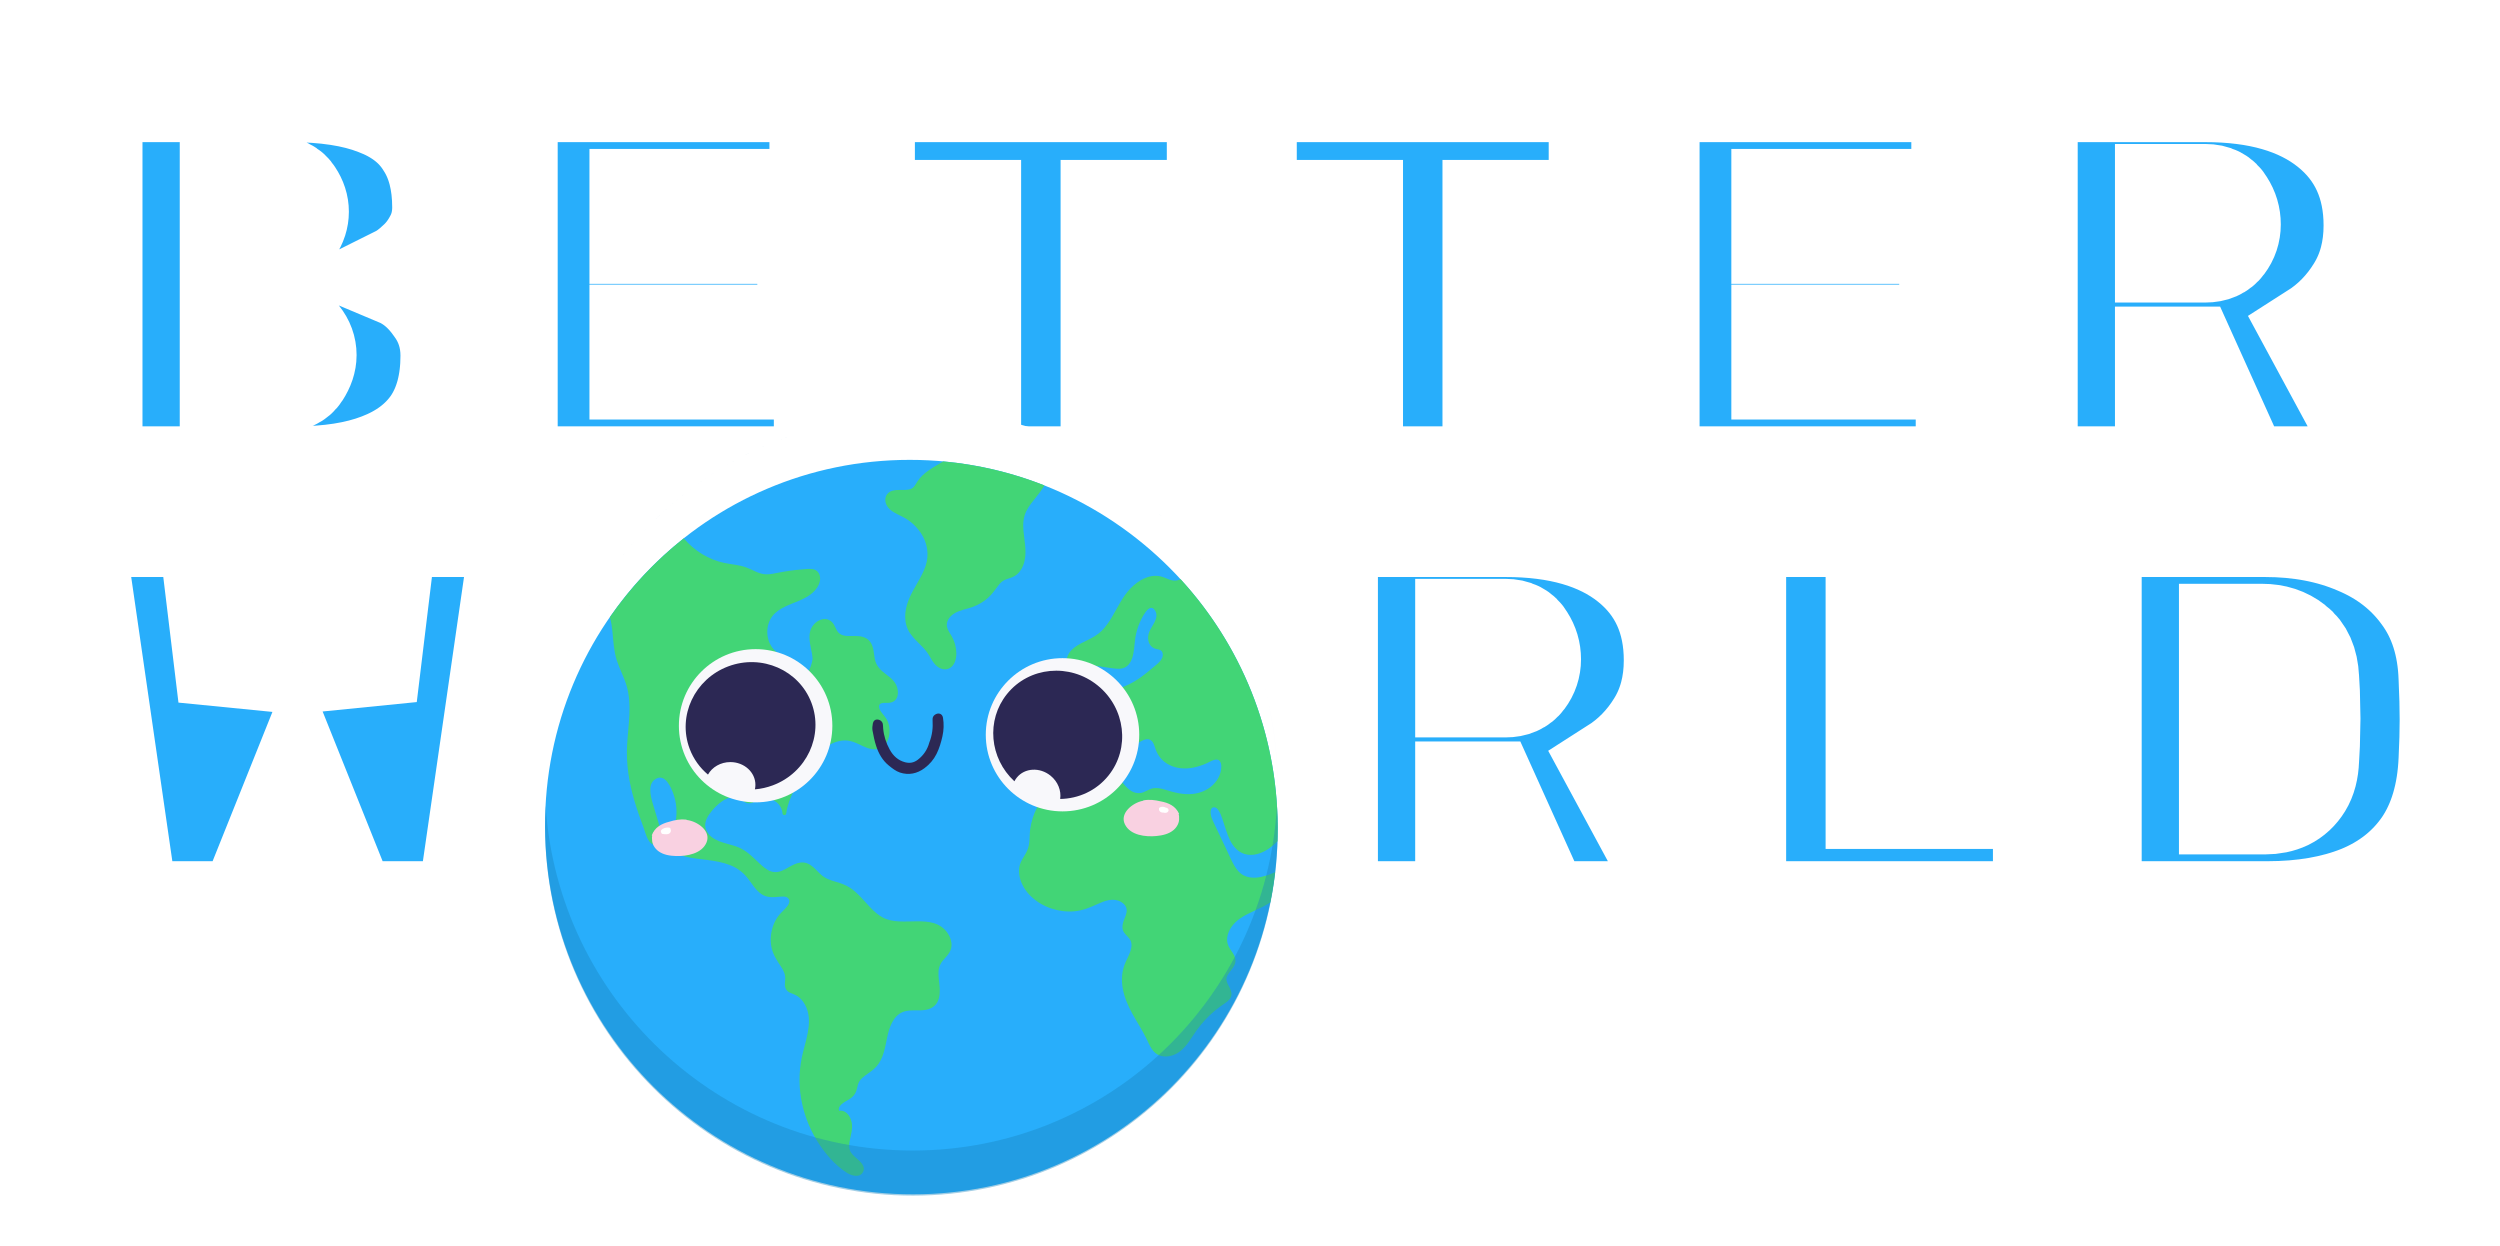 <svg width="299" height="149" viewBox="0 0 299 149" fill="none" xmlns="http://www.w3.org/2000/svg">
<g filter="url(#filter0_d_2132_88391)">
<rect x="13" y="13" width="250" height="84" fill="white" stroke="white" stroke-width="6"/>
<mask id="path-2-outside-1_2132_88391" maskUnits="userSpaceOnUse" x="0" y="0" width="296" height="110" fill="black">
<rect fill="white" width="296" height="110"/>
<path d="M9.818 51.989C9.335 51.989 8.918 51.814 8.567 51.463C8.216 51.113 8.041 50.697 8.041 50.215V7.774C8.041 7.292 8.216 6.876 8.567 6.526C8.918 6.175 9.335 6 9.818 6H31.673C35.886 6 39.331 6.526 42.008 7.577C44.685 8.584 46.66 10.117 47.932 12.176C49.249 14.19 49.907 16.731 49.907 19.797C49.907 21.198 49.6 22.468 48.986 23.607C48.415 24.702 47.713 25.622 46.879 26.366C46.089 27.111 45.343 27.659 44.641 28.009C46.309 28.71 47.757 29.936 48.986 31.688C50.258 33.396 50.895 35.345 50.895 37.535C50.895 40.82 50.171 43.536 48.722 45.682C47.274 47.784 45.168 49.361 42.403 50.412C39.682 51.463 36.325 51.989 32.331 51.989H9.818ZM24.498 40.689H30.62C31.717 40.689 32.485 40.338 32.924 39.638C33.406 38.893 33.648 38.17 33.648 37.469C33.648 36.681 33.384 35.958 32.858 35.301C32.375 34.601 31.629 34.25 30.62 34.25H24.498V40.689ZM24.498 23.279H30.027C30.993 23.279 31.673 22.972 32.068 22.359C32.507 21.702 32.726 21.023 32.726 20.322C32.726 19.622 32.507 18.943 32.068 18.286C31.673 17.629 30.993 17.3 30.027 17.3H24.498V23.279Z"/>
<path d="M59.477 51.989C58.994 51.989 58.577 51.814 58.226 51.463C57.875 51.113 57.7 50.697 57.7 50.215V7.774C57.7 7.292 57.875 6.876 58.226 6.526C58.577 6.175 58.994 6 59.477 6H93.247C93.729 6 94.146 6.175 94.497 6.526C94.849 6.876 95.024 7.292 95.024 7.774V17.037C95.024 17.519 94.849 17.935 94.497 18.286C94.146 18.636 93.729 18.811 93.247 18.811H73.498V22.95H91.799C92.281 22.95 92.698 23.125 93.049 23.476C93.4 23.826 93.576 24.242 93.576 24.724V33.265C93.576 33.747 93.4 34.163 93.049 34.513C92.698 34.864 92.281 35.039 91.799 35.039H73.498V39.178H93.773C94.256 39.178 94.673 39.353 95.024 39.703C95.375 40.054 95.551 40.47 95.551 40.952V50.215C95.551 50.697 95.375 51.113 95.024 51.463C94.673 51.814 94.256 51.989 93.773 51.989H59.477Z"/>
<path d="M114.904 51.989C114.421 51.989 114.004 51.814 113.653 51.463C113.302 51.113 113.126 50.697 113.126 50.215V20.125H102.199C101.716 20.125 101.299 19.95 100.948 19.6C100.597 19.249 100.421 18.833 100.421 18.351V7.774C100.421 7.292 100.597 6.876 100.948 6.526C101.299 6.175 101.716 6 102.199 6H140.774C141.257 6 141.674 6.175 142.025 6.526C142.376 6.876 142.551 7.292 142.551 7.774V18.351C142.551 18.833 142.376 19.249 142.025 19.6C141.674 19.95 141.257 20.125 140.774 20.125H129.847V50.215C129.847 50.697 129.671 51.113 129.32 51.463C128.969 51.814 128.552 51.989 128.069 51.989H114.904Z"/>
<path d="M160.577 51.989C160.094 51.989 159.677 51.814 159.326 51.463C158.975 51.113 158.8 50.697 158.8 50.215V20.125H147.872C147.389 20.125 146.972 19.95 146.621 19.6C146.27 19.249 146.095 18.833 146.095 18.351V7.774C146.095 7.292 146.27 6.876 146.621 6.526C146.972 6.175 147.389 6 147.872 6H186.447C186.93 6 187.347 6.175 187.698 6.526C188.049 6.876 188.225 7.292 188.225 7.774V18.351C188.225 18.833 188.049 19.249 187.698 19.6C187.347 19.95 186.93 20.125 186.447 20.125H175.52V50.215C175.52 50.697 175.344 51.113 174.993 51.463C174.642 51.814 174.225 51.989 173.742 51.989H160.577Z"/>
<path d="M196.047 51.989C195.564 51.989 195.147 51.814 194.796 51.463C194.445 51.113 194.269 50.697 194.269 50.215V7.774C194.269 7.292 194.445 6.876 194.796 6.526C195.147 6.175 195.564 6 196.047 6H229.817C230.299 6 230.716 6.175 231.067 6.526C231.418 6.876 231.594 7.292 231.594 7.774V17.037C231.594 17.519 231.418 17.935 231.067 18.286C230.716 18.636 230.299 18.811 229.817 18.811H210.068V22.95H228.368C228.851 22.95 229.268 23.125 229.619 23.476C229.97 23.826 230.146 24.242 230.146 24.724V33.265C230.146 33.747 229.97 34.163 229.619 34.513C229.268 34.864 228.851 35.039 228.368 35.039H210.068V39.178H230.343C230.826 39.178 231.243 39.353 231.594 39.703C231.945 40.054 232.121 40.47 232.121 40.952V50.215C232.121 50.697 231.945 51.113 231.594 51.463C231.243 51.814 230.826 51.989 230.343 51.989H196.047Z"/>
<path d="M241.27 51.989C240.787 51.989 240.37 51.814 240.019 51.463C239.668 51.113 239.493 50.697 239.493 50.215V7.774C239.493 7.292 239.668 6.876 240.019 6.526C240.37 6.175 240.787 6 241.27 6H260.755C267.075 6 272.012 7.423 275.566 10.27C279.121 13.117 280.899 17.015 280.899 21.965C280.899 24.899 280.218 27.462 278.858 29.651C277.541 31.797 275.852 33.528 273.789 34.842L281.886 49.821C282.018 50.084 282.083 50.325 282.083 50.544C282.083 50.938 281.93 51.288 281.623 51.595C281.359 51.857 281.03 51.989 280.635 51.989H267.14C266.263 51.989 265.604 51.77 265.166 51.332C264.727 50.894 264.442 50.522 264.31 50.215L258.649 37.667H255.95V50.215C255.95 50.697 255.774 51.113 255.423 51.463C255.072 51.814 254.655 51.989 254.172 51.989H241.27ZM255.95 25.184H260.755C261.765 25.184 262.511 24.855 262.993 24.198C263.52 23.498 263.783 22.709 263.783 21.833C263.783 20.957 263.542 20.147 263.059 19.402C262.62 18.614 261.852 18.22 260.755 18.22H255.95V25.184Z"/>
<path d="M15.084 104C14.207 104 13.504 103.737 12.978 103.212C12.451 102.642 12.144 102.073 12.056 101.503L6 59.654C6 59.61 6 59.588 6 59.588C6 59.544 6 59.5 6 59.456C6 59.062 6.132 58.734 6.395 58.471C6.702 58.164 7.053 58.011 7.448 58.011H19.692C21.14 58.011 21.93 58.602 22.062 59.785L24.3 78.312L26.999 70.1C27.087 69.793 27.284 69.399 27.592 68.917C27.899 68.435 28.447 68.194 29.237 68.194H35.952C36.742 68.194 37.29 68.435 37.597 68.917C37.905 69.399 38.102 69.793 38.19 70.1L40.889 78.246L43.127 59.785C43.259 58.602 44.048 58.011 45.497 58.011H57.741C58.136 58.011 58.465 58.164 58.728 58.471C59.035 58.734 59.189 59.062 59.189 59.456C59.189 59.5 59.189 59.544 59.189 59.588C59.189 59.588 59.189 59.61 59.189 59.654L53.133 101.503C53.089 102.073 52.782 102.642 52.211 103.212C51.685 103.737 50.982 104 50.105 104H40.691C39.814 104 39.155 103.781 38.717 103.343C38.322 102.861 38.08 102.489 37.992 102.226L32.594 88.758L27.197 102.226C27.109 102.489 26.846 102.861 26.407 103.343C26.012 103.781 25.375 104 24.498 104H15.084Z"/>
<path d="M157.577 104C157.094 104 156.677 103.825 156.326 103.474C155.975 103.124 155.799 102.708 155.799 102.226V59.785C155.799 59.303 155.975 58.887 156.326 58.537C156.677 58.186 157.094 58.011 157.577 58.011H177.062C183.381 58.011 188.318 59.435 191.873 62.282C195.428 65.129 197.205 69.027 197.205 73.976C197.205 76.91 196.525 79.473 195.165 81.663C193.848 83.809 192.158 85.539 190.096 86.853L198.193 101.832C198.324 102.095 198.39 102.336 198.39 102.555C198.39 102.949 198.237 103.299 197.929 103.606C197.666 103.869 197.337 104 196.942 104H183.447C182.569 104 181.911 103.781 181.472 103.343C181.033 102.905 180.748 102.533 180.617 102.226L174.955 89.678H172.256V102.226C172.256 102.708 172.081 103.124 171.73 103.474C171.379 103.825 170.962 104 170.479 104H157.577ZM172.256 77.195H177.062C178.071 77.195 178.817 76.867 179.3 76.21C179.827 75.509 180.09 74.72 180.09 73.844C180.09 72.969 179.849 72.158 179.366 71.414C178.927 70.625 178.159 70.231 177.062 70.231H172.256V77.195Z"/>
<path d="M206.4 104C205.917 104 205.5 103.825 205.149 103.474C204.798 103.124 204.623 102.708 204.623 102.226V59.785C204.623 59.303 204.798 58.887 205.149 58.537C205.5 58.186 205.917 58.011 206.4 58.011H219.566C220.048 58.011 220.465 58.186 220.816 58.537C221.167 58.887 221.343 59.303 221.343 59.785V90.532H239.577C240.06 90.532 240.477 90.707 240.828 91.057C241.179 91.408 241.355 91.824 241.355 92.306V102.226C241.355 102.708 241.179 103.124 240.828 103.474C240.477 103.825 240.06 104 239.577 104H206.4Z"/>
<path d="M248.923 104C248.441 104 248.024 103.825 247.673 103.474C247.322 103.124 247.146 102.708 247.146 102.226V59.785C247.146 59.303 247.322 58.887 247.673 58.537C248.024 58.186 248.441 58.011 248.923 58.011H267.882C272.007 58.011 275.693 58.712 278.941 60.114C282.188 61.471 284.778 63.486 286.709 66.158C288.683 68.829 289.737 72.136 289.868 76.078C289.956 77.962 290 79.626 290 81.071C290 82.473 289.956 84.072 289.868 85.867C289.693 89.984 288.683 93.401 286.84 96.116C284.997 98.788 282.474 100.781 279.27 102.095C276.11 103.365 272.424 104 268.211 104H248.923ZM263.603 91.189H267.882C268.847 91.189 269.703 91.014 270.449 90.663C271.239 90.269 271.875 89.678 272.358 88.889C272.841 88.101 273.104 87.094 273.148 85.867C273.236 84.597 273.28 83.458 273.28 82.451C273.324 81.444 273.324 80.436 273.28 79.429C273.28 78.378 273.236 77.261 273.148 76.078C273.06 74.239 272.468 72.903 271.371 72.071C270.317 71.238 269.045 70.822 267.553 70.822H263.603V91.189Z"/>
</mask>
<path d="M9.818 51.989C9.335 51.989 8.918 51.814 8.567 51.463C8.216 51.113 8.041 50.697 8.041 50.215V7.774C8.041 7.292 8.216 6.876 8.567 6.526C8.918 6.175 9.335 6 9.818 6H31.673C35.886 6 39.331 6.526 42.008 7.577C44.685 8.584 46.66 10.117 47.932 12.176C49.249 14.19 49.907 16.731 49.907 19.797C49.907 21.198 49.6 22.468 48.986 23.607C48.415 24.702 47.713 25.622 46.879 26.366C46.089 27.111 45.343 27.659 44.641 28.009C46.309 28.71 47.757 29.936 48.986 31.688C50.258 33.396 50.895 35.345 50.895 37.535C50.895 40.82 50.171 43.536 48.722 45.682C47.274 47.784 45.168 49.361 42.403 50.412C39.682 51.463 36.325 51.989 32.331 51.989H9.818ZM24.498 40.689H30.62C31.717 40.689 32.485 40.338 32.924 39.638C33.406 38.893 33.648 38.17 33.648 37.469C33.648 36.681 33.384 35.958 32.858 35.301C32.375 34.601 31.629 34.25 30.62 34.25H24.498V40.689ZM24.498 23.279H30.027C30.993 23.279 31.673 22.972 32.068 22.359C32.507 21.702 32.726 21.023 32.726 20.322C32.726 19.622 32.507 18.943 32.068 18.286C31.673 17.629 30.993 17.3 30.027 17.3H24.498V23.279Z" fill="#28AEFB"/>
<path d="M59.477 51.989C58.994 51.989 58.577 51.814 58.226 51.463C57.875 51.113 57.7 50.697 57.7 50.215V7.774C57.7 7.292 57.875 6.876 58.226 6.526C58.577 6.175 58.994 6 59.477 6H93.247C93.729 6 94.146 6.175 94.497 6.526C94.849 6.876 95.024 7.292 95.024 7.774V17.037C95.024 17.519 94.849 17.935 94.497 18.286C94.146 18.636 93.729 18.811 93.247 18.811H73.498V22.95H91.799C92.281 22.95 92.698 23.125 93.049 23.476C93.4 23.826 93.576 24.242 93.576 24.724V33.265C93.576 33.747 93.4 34.163 93.049 34.513C92.698 34.864 92.281 35.039 91.799 35.039H73.498V39.178H93.773C94.256 39.178 94.673 39.353 95.024 39.703C95.375 40.054 95.551 40.47 95.551 40.952V50.215C95.551 50.697 95.375 51.113 95.024 51.463C94.673 51.814 94.256 51.989 93.773 51.989H59.477Z" fill="#28AEFB"/>
<path d="M114.904 51.989C114.421 51.989 114.004 51.814 113.653 51.463C113.302 51.113 113.126 50.697 113.126 50.215V20.125H102.199C101.716 20.125 101.299 19.95 100.948 19.6C100.597 19.249 100.421 18.833 100.421 18.351V7.774C100.421 7.292 100.597 6.876 100.948 6.526C101.299 6.175 101.716 6 102.199 6H140.774C141.257 6 141.674 6.175 142.025 6.526C142.376 6.876 142.551 7.292 142.551 7.774V18.351C142.551 18.833 142.376 19.249 142.025 19.6C141.674 19.95 141.257 20.125 140.774 20.125H129.847V50.215C129.847 50.697 129.671 51.113 129.32 51.463C128.969 51.814 128.552 51.989 128.069 51.989H114.904Z" fill="#28AEFB"/>
<path d="M160.577 51.989C160.094 51.989 159.677 51.814 159.326 51.463C158.975 51.113 158.8 50.697 158.8 50.215V20.125H147.872C147.389 20.125 146.972 19.95 146.621 19.6C146.27 19.249 146.095 18.833 146.095 18.351V7.774C146.095 7.292 146.27 6.876 146.621 6.526C146.972 6.175 147.389 6 147.872 6H186.447C186.93 6 187.347 6.175 187.698 6.526C188.049 6.876 188.225 7.292 188.225 7.774V18.351C188.225 18.833 188.049 19.249 187.698 19.6C187.347 19.95 186.93 20.125 186.447 20.125H175.52V50.215C175.52 50.697 175.344 51.113 174.993 51.463C174.642 51.814 174.225 51.989 173.742 51.989H160.577Z" fill="#28AEFB"/>
<path d="M196.047 51.989C195.564 51.989 195.147 51.814 194.796 51.463C194.445 51.113 194.269 50.697 194.269 50.215V7.774C194.269 7.292 194.445 6.876 194.796 6.526C195.147 6.175 195.564 6 196.047 6H229.817C230.299 6 230.716 6.175 231.067 6.526C231.418 6.876 231.594 7.292 231.594 7.774V17.037C231.594 17.519 231.418 17.935 231.067 18.286C230.716 18.636 230.299 18.811 229.817 18.811H210.068V22.95H228.368C228.851 22.95 229.268 23.125 229.619 23.476C229.97 23.826 230.146 24.242 230.146 24.724V33.265C230.146 33.747 229.97 34.163 229.619 34.513C229.268 34.864 228.851 35.039 228.368 35.039H210.068V39.178H230.343C230.826 39.178 231.243 39.353 231.594 39.703C231.945 40.054 232.121 40.47 232.121 40.952V50.215C232.121 50.697 231.945 51.113 231.594 51.463C231.243 51.814 230.826 51.989 230.343 51.989H196.047Z" fill="#28AEFB"/>
<path d="M241.27 51.989C240.787 51.989 240.37 51.814 240.019 51.463C239.668 51.113 239.493 50.697 239.493 50.215V7.774C239.493 7.292 239.668 6.876 240.019 6.526C240.37 6.175 240.787 6 241.27 6H260.755C267.075 6 272.012 7.423 275.566 10.27C279.121 13.117 280.899 17.015 280.899 21.965C280.899 24.899 280.218 27.462 278.858 29.651C277.541 31.797 275.852 33.528 273.789 34.842L281.886 49.821C282.018 50.084 282.083 50.325 282.083 50.544C282.083 50.938 281.93 51.288 281.623 51.595C281.359 51.857 281.03 51.989 280.635 51.989H267.14C266.263 51.989 265.604 51.77 265.166 51.332C264.727 50.894 264.442 50.522 264.31 50.215L258.649 37.667H255.95V50.215C255.95 50.697 255.774 51.113 255.423 51.463C255.072 51.814 254.655 51.989 254.172 51.989H241.27ZM255.95 25.184H260.755C261.765 25.184 262.511 24.855 262.993 24.198C263.52 23.498 263.783 22.709 263.783 21.833C263.783 20.957 263.542 20.147 263.059 19.402C262.62 18.614 261.852 18.22 260.755 18.22H255.95V25.184Z" fill="#28AEFB"/>
<path d="M15.084 104C14.207 104 13.504 103.737 12.978 103.212C12.451 102.642 12.144 102.073 12.056 101.503L6 59.654C6 59.61 6 59.588 6 59.588C6 59.544 6 59.5 6 59.456C6 59.062 6.132 58.734 6.395 58.471C6.702 58.164 7.053 58.011 7.448 58.011H19.692C21.14 58.011 21.93 58.602 22.062 59.785L24.3 78.312L26.999 70.1C27.087 69.793 27.284 69.399 27.592 68.917C27.899 68.435 28.447 68.194 29.237 68.194H35.952C36.742 68.194 37.29 68.435 37.597 68.917C37.905 69.399 38.102 69.793 38.19 70.1L40.889 78.246L43.127 59.785C43.259 58.602 44.048 58.011 45.497 58.011H57.741C58.136 58.011 58.465 58.164 58.728 58.471C59.035 58.734 59.189 59.062 59.189 59.456C59.189 59.5 59.189 59.544 59.189 59.588C59.189 59.588 59.189 59.61 59.189 59.654L53.133 101.503C53.089 102.073 52.782 102.642 52.211 103.212C51.685 103.737 50.982 104 50.105 104H40.691C39.814 104 39.155 103.781 38.717 103.343C38.322 102.861 38.08 102.489 37.992 102.226L32.594 88.758L27.197 102.226C27.109 102.489 26.846 102.861 26.407 103.343C26.012 103.781 25.375 104 24.498 104H15.084Z" fill="#28AEFB"/>
<path d="M157.577 104C157.094 104 156.677 103.825 156.326 103.474C155.975 103.124 155.799 102.708 155.799 102.226V59.785C155.799 59.303 155.975 58.887 156.326 58.537C156.677 58.186 157.094 58.011 157.577 58.011H177.062C183.381 58.011 188.318 59.435 191.873 62.282C195.428 65.129 197.205 69.027 197.205 73.976C197.205 76.91 196.525 79.473 195.165 81.663C193.848 83.809 192.158 85.539 190.096 86.853L198.193 101.832C198.324 102.095 198.39 102.336 198.39 102.555C198.39 102.949 198.237 103.299 197.929 103.606C197.666 103.869 197.337 104 196.942 104H183.447C182.569 104 181.911 103.781 181.472 103.343C181.033 102.905 180.748 102.533 180.617 102.226L174.955 89.678H172.256V102.226C172.256 102.708 172.081 103.124 171.73 103.474C171.379 103.825 170.962 104 170.479 104H157.577ZM172.256 77.195H177.062C178.071 77.195 178.817 76.867 179.3 76.21C179.827 75.509 180.09 74.72 180.09 73.844C180.09 72.969 179.849 72.158 179.366 71.414C178.927 70.625 178.159 70.231 177.062 70.231H172.256V77.195Z" fill="#28AEFB"/>
<path d="M206.4 104C205.917 104 205.5 103.825 205.149 103.474C204.798 103.124 204.623 102.708 204.623 102.226V59.785C204.623 59.303 204.798 58.887 205.149 58.537C205.5 58.186 205.917 58.011 206.4 58.011H219.566C220.048 58.011 220.465 58.186 220.816 58.537C221.167 58.887 221.343 59.303 221.343 59.785V90.532H239.577C240.06 90.532 240.477 90.707 240.828 91.057C241.179 91.408 241.355 91.824 241.355 92.306V102.226C241.355 102.708 241.179 103.124 240.828 103.474C240.477 103.825 240.06 104 239.577 104H206.4Z" fill="#28AEFB"/>
<path d="M248.923 104C248.441 104 248.024 103.825 247.673 103.474C247.322 103.124 247.146 102.708 247.146 102.226V59.785C247.146 59.303 247.322 58.887 247.673 58.537C248.024 58.186 248.441 58.011 248.923 58.011H267.882C272.007 58.011 275.693 58.712 278.941 60.114C282.188 61.471 284.778 63.486 286.709 66.158C288.683 68.829 289.737 72.136 289.868 76.078C289.956 77.962 290 79.626 290 81.071C290 82.473 289.956 84.072 289.868 85.867C289.693 89.984 288.683 93.401 286.84 96.116C284.997 98.788 282.474 100.781 279.27 102.095C276.11 103.365 272.424 104 268.211 104H248.923ZM263.603 91.189H267.882C268.847 91.189 269.703 91.014 270.449 90.663C271.239 90.269 271.875 89.678 272.358 88.889C272.841 88.101 273.104 87.094 273.148 85.867C273.236 84.597 273.28 83.458 273.28 82.451C273.324 81.444 273.324 80.436 273.28 79.429C273.28 78.378 273.236 77.261 273.148 76.078C273.06 74.239 272.468 72.903 271.371 72.071C270.317 71.238 269.045 70.822 267.553 70.822H263.603V91.189Z" fill="#28AEFB"/>
<path d="M9.818 51.989C9.335 51.989 8.918 51.814 8.567 51.463C8.216 51.113 8.041 50.697 8.041 50.215V7.774C8.041 7.292 8.216 6.876 8.567 6.526C8.918 6.175 9.335 6 9.818 6H31.673C35.886 6 39.331 6.526 42.008 7.577C44.685 8.584 46.66 10.117 47.932 12.176C49.249 14.19 49.907 16.731 49.907 19.797C49.907 21.198 49.6 22.468 48.986 23.607C48.415 24.702 47.713 25.622 46.879 26.366C46.089 27.111 45.343 27.659 44.641 28.009C46.309 28.71 47.757 29.936 48.986 31.688C50.258 33.396 50.895 35.345 50.895 37.535C50.895 40.82 50.171 43.536 48.722 45.682C47.274 47.784 45.168 49.361 42.403 50.412C39.682 51.463 36.325 51.989 32.331 51.989H9.818ZM24.498 40.689H30.62C31.717 40.689 32.485 40.338 32.924 39.638C33.406 38.893 33.648 38.17 33.648 37.469C33.648 36.681 33.384 35.958 32.858 35.301C32.375 34.601 31.629 34.25 30.62 34.25H24.498V40.689ZM24.498 23.279H30.027C30.993 23.279 31.673 22.972 32.068 22.359C32.507 21.702 32.726 21.023 32.726 20.322C32.726 19.622 32.507 18.943 32.068 18.286C31.673 17.629 30.993 17.3 30.027 17.3H24.498V23.279Z" stroke="white" stroke-width="12" mask="url(#path-2-outside-1_2132_88391)"/>
<path d="M59.477 51.989C58.994 51.989 58.577 51.814 58.226 51.463C57.875 51.113 57.7 50.697 57.7 50.215V7.774C57.7 7.292 57.875 6.876 58.226 6.526C58.577 6.175 58.994 6 59.477 6H93.247C93.729 6 94.146 6.175 94.497 6.526C94.849 6.876 95.024 7.292 95.024 7.774V17.037C95.024 17.519 94.849 17.935 94.497 18.286C94.146 18.636 93.729 18.811 93.247 18.811H73.498V22.95H91.799C92.281 22.95 92.698 23.125 93.049 23.476C93.4 23.826 93.576 24.242 93.576 24.724V33.265C93.576 33.747 93.4 34.163 93.049 34.513C92.698 34.864 92.281 35.039 91.799 35.039H73.498V39.178H93.773C94.256 39.178 94.673 39.353 95.024 39.703C95.375 40.054 95.551 40.47 95.551 40.952V50.215C95.551 50.697 95.375 51.113 95.024 51.463C94.673 51.814 94.256 51.989 93.773 51.989H59.477Z" stroke="white" stroke-width="12" mask="url(#path-2-outside-1_2132_88391)"/>
<path d="M114.904 51.989C114.421 51.989 114.004 51.814 113.653 51.463C113.302 51.113 113.126 50.697 113.126 50.215V20.125H102.199C101.716 20.125 101.299 19.95 100.948 19.6C100.597 19.249 100.421 18.833 100.421 18.351V7.774C100.421 7.292 100.597 6.876 100.948 6.526C101.299 6.175 101.716 6 102.199 6H140.774C141.257 6 141.674 6.175 142.025 6.526C142.376 6.876 142.551 7.292 142.551 7.774V18.351C142.551 18.833 142.376 19.249 142.025 19.6C141.674 19.95 141.257 20.125 140.774 20.125H129.847V50.215C129.847 50.697 129.671 51.113 129.32 51.463C128.969 51.814 128.552 51.989 128.069 51.989H114.904Z" stroke="white" stroke-width="12" mask="url(#path-2-outside-1_2132_88391)"/>
<path d="M160.577 51.989C160.094 51.989 159.677 51.814 159.326 51.463C158.975 51.113 158.8 50.697 158.8 50.215V20.125H147.872C147.389 20.125 146.972 19.95 146.621 19.6C146.27 19.249 146.095 18.833 146.095 18.351V7.774C146.095 7.292 146.27 6.876 146.621 6.526C146.972 6.175 147.389 6 147.872 6H186.447C186.93 6 187.347 6.175 187.698 6.526C188.049 6.876 188.225 7.292 188.225 7.774V18.351C188.225 18.833 188.049 19.249 187.698 19.6C187.347 19.95 186.93 20.125 186.447 20.125H175.52V50.215C175.52 50.697 175.344 51.113 174.993 51.463C174.642 51.814 174.225 51.989 173.742 51.989H160.577Z" stroke="white" stroke-width="12" mask="url(#path-2-outside-1_2132_88391)"/>
<path d="M196.047 51.989C195.564 51.989 195.147 51.814 194.796 51.463C194.445 51.113 194.269 50.697 194.269 50.215V7.774C194.269 7.292 194.445 6.876 194.796 6.526C195.147 6.175 195.564 6 196.047 6H229.817C230.299 6 230.716 6.175 231.067 6.526C231.418 6.876 231.594 7.292 231.594 7.774V17.037C231.594 17.519 231.418 17.935 231.067 18.286C230.716 18.636 230.299 18.811 229.817 18.811H210.068V22.95H228.368C228.851 22.95 229.268 23.125 229.619 23.476C229.97 23.826 230.146 24.242 230.146 24.724V33.265C230.146 33.747 229.97 34.163 229.619 34.513C229.268 34.864 228.851 35.039 228.368 35.039H210.068V39.178H230.343C230.826 39.178 231.243 39.353 231.594 39.703C231.945 40.054 232.121 40.47 232.121 40.952V50.215C232.121 50.697 231.945 51.113 231.594 51.463C231.243 51.814 230.826 51.989 230.343 51.989H196.047Z" stroke="white" stroke-width="12" mask="url(#path-2-outside-1_2132_88391)"/>
<path d="M241.27 51.989C240.787 51.989 240.37 51.814 240.019 51.463C239.668 51.113 239.493 50.697 239.493 50.215V7.774C239.493 7.292 239.668 6.876 240.019 6.526C240.37 6.175 240.787 6 241.27 6H260.755C267.075 6 272.012 7.423 275.566 10.27C279.121 13.117 280.899 17.015 280.899 21.965C280.899 24.899 280.218 27.462 278.858 29.651C277.541 31.797 275.852 33.528 273.789 34.842L281.886 49.821C282.018 50.084 282.083 50.325 282.083 50.544C282.083 50.938 281.93 51.288 281.623 51.595C281.359 51.857 281.03 51.989 280.635 51.989H267.14C266.263 51.989 265.604 51.77 265.166 51.332C264.727 50.894 264.442 50.522 264.31 50.215L258.649 37.667H255.95V50.215C255.95 50.697 255.774 51.113 255.423 51.463C255.072 51.814 254.655 51.989 254.172 51.989H241.27ZM255.95 25.184H260.755C261.765 25.184 262.511 24.855 262.993 24.198C263.52 23.498 263.783 22.709 263.783 21.833C263.783 20.957 263.542 20.147 263.059 19.402C262.62 18.614 261.852 18.22 260.755 18.22H255.95V25.184Z" stroke="white" stroke-width="12" mask="url(#path-2-outside-1_2132_88391)"/>
<path d="M15.084 104C14.207 104 13.504 103.737 12.978 103.212C12.451 102.642 12.144 102.073 12.056 101.503L6 59.654C6 59.61 6 59.588 6 59.588C6 59.544 6 59.5 6 59.456C6 59.062 6.132 58.734 6.395 58.471C6.702 58.164 7.053 58.011 7.448 58.011H19.692C21.14 58.011 21.93 58.602 22.062 59.785L24.3 78.312L26.999 70.1C27.087 69.793 27.284 69.399 27.592 68.917C27.899 68.435 28.447 68.194 29.237 68.194H35.952C36.742 68.194 37.29 68.435 37.597 68.917C37.905 69.399 38.102 69.793 38.19 70.1L40.889 78.246L43.127 59.785C43.259 58.602 44.048 58.011 45.497 58.011H57.741C58.136 58.011 58.465 58.164 58.728 58.471C59.035 58.734 59.189 59.062 59.189 59.456C59.189 59.5 59.189 59.544 59.189 59.588C59.189 59.588 59.189 59.61 59.189 59.654L53.133 101.503C53.089 102.073 52.782 102.642 52.211 103.212C51.685 103.737 50.982 104 50.105 104H40.691C39.814 104 39.155 103.781 38.717 103.343C38.322 102.861 38.08 102.489 37.992 102.226L32.594 88.758L27.197 102.226C27.109 102.489 26.846 102.861 26.407 103.343C26.012 103.781 25.375 104 24.498 104H15.084Z" stroke="white" stroke-width="12" mask="url(#path-2-outside-1_2132_88391)"/>
<path d="M157.577 104C157.094 104 156.677 103.825 156.326 103.474C155.975 103.124 155.799 102.708 155.799 102.226V59.785C155.799 59.303 155.975 58.887 156.326 58.537C156.677 58.186 157.094 58.011 157.577 58.011H177.062C183.381 58.011 188.318 59.435 191.873 62.282C195.428 65.129 197.205 69.027 197.205 73.976C197.205 76.91 196.525 79.473 195.165 81.663C193.848 83.809 192.158 85.539 190.096 86.853L198.193 101.832C198.324 102.095 198.39 102.336 198.39 102.555C198.39 102.949 198.237 103.299 197.929 103.606C197.666 103.869 197.337 104 196.942 104H183.447C182.569 104 181.911 103.781 181.472 103.343C181.033 102.905 180.748 102.533 180.617 102.226L174.955 89.678H172.256V102.226C172.256 102.708 172.081 103.124 171.73 103.474C171.379 103.825 170.962 104 170.479 104H157.577ZM172.256 77.195H177.062C178.071 77.195 178.817 76.867 179.3 76.21C179.827 75.509 180.09 74.72 180.09 73.844C180.09 72.969 179.849 72.158 179.366 71.414C178.927 70.625 178.159 70.231 177.062 70.231H172.256V77.195Z" stroke="white" stroke-width="12" mask="url(#path-2-outside-1_2132_88391)"/>
<path d="M206.4 104C205.917 104 205.5 103.825 205.149 103.474C204.798 103.124 204.623 102.708 204.623 102.226V59.785C204.623 59.303 204.798 58.887 205.149 58.537C205.5 58.186 205.917 58.011 206.4 58.011H219.566C220.048 58.011 220.465 58.186 220.816 58.537C221.167 58.887 221.343 59.303 221.343 59.785V90.532H239.577C240.06 90.532 240.477 90.707 240.828 91.057C241.179 91.408 241.355 91.824 241.355 92.306V102.226C241.355 102.708 241.179 103.124 240.828 103.474C240.477 103.825 240.06 104 239.577 104H206.4Z" stroke="white" stroke-width="12" mask="url(#path-2-outside-1_2132_88391)"/>
<path d="M248.923 104C248.441 104 248.024 103.825 247.673 103.474C247.322 103.124 247.146 102.708 247.146 102.226V59.785C247.146 59.303 247.322 58.887 247.673 58.537C248.024 58.186 248.441 58.011 248.923 58.011H267.882C272.007 58.011 275.693 58.712 278.941 60.114C282.188 61.471 284.778 63.486 286.709 66.158C288.683 68.829 289.737 72.136 289.868 76.078C289.956 77.962 290 79.626 290 81.071C290 82.473 289.956 84.072 289.868 85.867C289.693 89.984 288.683 93.401 286.84 96.116C284.997 98.788 282.474 100.781 279.27 102.095C276.11 103.365 272.424 104 268.211 104H248.923ZM263.603 91.189H267.882C268.847 91.189 269.703 91.014 270.449 90.663C271.239 90.269 271.875 89.678 272.358 88.889C272.841 88.101 273.104 87.094 273.148 85.867C273.236 84.597 273.28 83.458 273.28 82.451C273.324 81.444 273.324 80.436 273.28 79.429C273.28 78.378 273.236 77.261 273.148 76.078C273.06 74.239 272.468 72.903 271.371 72.071C270.317 71.238 269.045 70.822 267.553 70.822H263.603V91.189Z" stroke="white" stroke-width="12" mask="url(#path-2-outside-1_2132_88391)"/>
<path d="M106.199 140.842C132.06 140.842 152.922 119.828 152.812 93.921C152.702 68.014 131.661 47 105.8 47C79.939 47 59.077 68.014 59.187 93.921C59.297 119.828 80.338 140.842 106.199 140.842Z" fill="#28AEFB" stroke="white" stroke-width="6"/>
<path d="M102.58 104.735C101.542 104.176 100.803 103.198 100.007 102.356C99.604 101.931 99.178 101.522 98.69 101.196C98.171 100.849 97.606 100.65 97.011 100.477C96.344 100.284 95.718 100.084 95.192 99.61C94.758 99.219 94.391 98.747 93.892 98.434C92.804 97.749 91.844 98.448 90.879 98.973C90.347 99.263 89.771 99.422 89.18 99.208C88.668 99.023 88.245 98.65 87.853 98.282C86.963 97.445 86.191 96.617 85.001 96.218C83.798 95.816 82.129 95.64 81.493 94.353C81.144 93.645 81.443 92.916 81.871 92.324C82.296 91.738 82.811 91.195 83.416 90.796C83.959 90.439 84.656 90.166 85.294 90.439C85.827 90.666 86.206 91.227 86.852 91.046C87.136 90.966 87.36 90.772 87.612 90.629C87.855 90.491 88.124 90.422 88.404 90.413C88.937 90.395 89.477 90.609 89.884 90.949C90.293 91.291 90.555 91.755 90.589 92.29C90.605 92.538 90.994 92.556 91.028 92.307C91.298 90.338 92.428 88.633 93.487 87.005C94.477 85.483 95.737 83.839 97.665 83.579C98.655 83.446 99.4 83.856 100.265 84.264C100.916 84.572 101.673 84.785 102.35 84.432C103.396 83.887 103.604 82.426 103.223 81.402C103.122 81.132 102.975 80.895 102.799 80.67C102.551 80.354 102.158 79.947 102.132 79.524C102.102 79.031 102.673 79.062 103.017 79.066C103.351 79.069 103.687 79.043 103.961 78.832C104.433 78.469 104.458 77.794 104.312 77.262C104.113 76.534 103.564 76.096 102.985 75.66C102.31 75.152 101.783 74.657 101.622 73.796C101.497 73.121 101.503 72.353 101.081 71.774C100.66 71.196 99.979 71.072 99.309 71.06C98.645 71.047 97.757 71.203 97.261 70.64C96.965 70.304 96.874 69.834 96.586 69.488C96.369 69.228 96.068 69.06 95.728 69.039C95.035 68.994 94.381 69.486 94.065 70.074C93.559 71.019 93.94 72.185 94.11 73.167C94.147 73.38 94.176 73.608 94.186 73.839C94.079 74.468 93.856 75.076 93.534 75.625C93.523 75.633 93.515 75.644 93.503 75.653C93.44 75.698 93.415 75.758 93.415 75.818C93.165 76.201 92.87 76.553 92.52 76.847C92.221 77.099 91.858 77.325 91.455 77.339C91.086 77.352 90.685 77.172 90.562 76.799C90.43 76.397 90.567 75.921 90.61 75.512C90.65 75.135 90.677 74.746 90.619 74.368C90.565 74.007 90.434 73.66 90.208 73.37C89.961 73.052 89.633 72.81 89.389 72.49C88.972 71.944 88.77 71.263 88.768 70.581C88.765 69.899 88.977 69.202 89.396 68.664C89.782 68.168 90.329 67.825 90.888 67.554C91.963 67.032 93.205 66.733 94.13 65.942C94.566 65.569 94.949 65.07 95.059 64.493C95.183 63.845 94.903 63.179 94.201 63.068C93.785 63.002 93.337 63.069 92.921 63.102C92.436 63.141 91.951 63.193 91.47 63.261C91.007 63.325 90.546 63.404 90.087 63.495C89.63 63.586 89.169 63.689 88.7 63.693C87.802 63.7 87.081 63.163 86.266 62.868C85.42 62.562 84.521 62.509 83.646 62.33C81.753 61.942 80.029 60.865 78.777 59.389C75.39 62.072 72.411 65.249 69.946 68.811C70.107 69.407 70.197 70.019 70.25 70.571C70.359 71.709 70.415 72.857 70.763 73.956C71.094 74.995 71.627 75.959 71.937 77.005C72.619 79.312 72.132 81.747 72.002 84.091C71.874 86.385 72.233 88.614 72.888 90.813C73.218 91.924 73.609 93.017 74.014 94.103C74.236 94.701 74.52 96.099 75.405 96.026C76.148 95.965 76.168 95.02 76.04 94.473C75.773 93.331 75.388 92.206 75.063 91.081C74.79 90.136 74.393 88.589 75.58 88.079C76.615 87.633 77.276 89.216 77.536 89.944C77.904 90.97 78.006 92.091 77.823 93.164C77.675 94.035 77.352 94.906 77.442 95.803C77.529 96.663 78.09 97.218 78.907 97.433C79.812 97.673 80.77 97.734 81.694 97.865C82.594 97.992 83.507 98.145 84.356 98.484C85.215 98.826 85.908 99.359 86.471 100.094C86.95 100.72 87.374 101.442 88.028 101.907C88.704 102.387 89.412 102.322 90.194 102.255C90.52 102.227 90.994 102.16 91.255 102.417C91.658 102.818 91.201 103.364 90.914 103.669C90.615 103.986 90.29 104.269 90.037 104.628C89.793 104.975 89.596 105.354 89.456 105.756C89.177 106.56 89.099 107.441 89.266 108.28C89.446 109.187 89.925 109.871 90.421 110.631C90.717 111.084 90.952 111.56 90.915 112.115C90.888 112.535 90.79 112.992 91.043 113.368C91.296 113.745 91.753 113.81 92.132 113.998C92.519 114.19 92.838 114.491 93.083 114.844C94.343 116.665 93.523 118.924 93.039 120.849C92.586 122.649 92.498 124.511 92.807 126.347C93.105 128.118 93.742 129.828 94.675 131.365C95.578 132.85 96.823 134.345 98.308 135.277C98.865 135.626 99.828 135.906 100.214 135.172C100.564 134.506 99.917 133.951 99.464 133.551C99.135 133.26 98.763 132.964 98.631 132.526C98.483 132.034 98.608 131.494 98.717 131.008C98.903 130.177 99.061 129.416 98.644 128.62C98.377 128.114 97.911 127.753 97.353 127.846C97.126 127.259 98.031 126.781 98.434 126.551C98.993 126.234 99.336 125.856 99.486 125.219C99.567 124.878 99.622 124.546 99.829 124.255C99.997 124.016 100.223 123.826 100.453 123.651C100.918 123.298 101.426 122.998 101.818 122.558C102.669 121.604 102.853 120.27 103.107 119.064C103.347 117.929 103.792 116.518 104.965 116.04C106.066 115.59 107.361 116.127 108.427 115.534C109.402 114.992 109.458 113.877 109.364 112.881C109.312 112.321 109.216 111.756 109.249 111.192C109.288 110.508 109.579 110.054 110.04 109.568C110.44 109.146 110.768 108.702 110.799 108.1C110.826 107.574 110.643 107.053 110.349 106.62C108.603 104.055 104.925 105.997 102.583 104.735L102.58 104.735Z" fill="#42D576"/>
<path d="M147.221 99.965C146.701 100.002 146.174 99.929 145.71 99.68C145.228 99.421 144.888 98.989 144.619 98.524C144.301 97.974 144.051 97.382 143.78 96.808C143.494 96.204 143.209 95.601 142.922 94.997C142.636 94.393 142.35 93.79 142.065 93.186C141.891 92.818 141.75 92.407 141.795 91.994C141.85 91.5 142.286 91.396 142.619 91.769C142.918 92.106 143.068 92.592 143.216 93.01C143.51 93.841 143.721 94.708 144.116 95.501C144.483 96.236 145.026 96.87 145.827 97.128C146.861 97.462 147.963 97.048 148.811 96.45C149.169 96.198 149.489 95.915 149.785 95.614C149.803 95.052 149.815 94.489 149.813 93.921C149.764 82.489 145.361 72.077 138.187 64.263C138.089 64.316 137.988 64.363 137.882 64.394C137.155 64.613 136.533 64.11 135.85 63.946C134.479 63.617 133.162 64.402 132.236 65.346C131.251 66.35 130.682 67.645 129.968 68.837C129.613 69.429 129.216 70.005 128.719 70.487C128.263 70.928 127.72 71.235 127.156 71.515C126.101 72.037 124.758 72.592 124.568 73.912C124.551 74.028 124.627 74.152 124.749 74.17C126.045 74.352 127.341 74.534 128.637 74.716C129.277 74.806 129.92 74.926 130.563 74.98C130.999 75.018 131.436 74.952 131.783 74.67C132.381 74.185 132.543 73.34 132.635 72.616C132.692 72.171 132.714 71.723 132.785 71.28C132.878 70.703 133.035 70.137 133.257 69.597C133.473 69.07 134.46 66.856 135.16 68.042C135.709 68.973 134.631 69.901 134.391 70.752C134.162 71.566 134.433 72.441 135.325 72.63C135.573 72.682 135.844 72.703 135.982 72.947C136.109 73.171 136.091 73.454 135.992 73.683C135.777 74.18 135.262 74.528 134.863 74.868C133.965 75.63 133.035 76.374 131.963 76.88C130.887 77.389 129.73 77.695 128.619 78.114C127.686 78.466 126.765 78.914 126.009 79.574C125.328 80.168 124.619 81.051 124.597 82.002C124.592 82.248 124.643 82.481 124.762 82.697C124.885 82.919 125.102 83.1 125.185 83.342C125.363 83.863 124.775 84.31 124.323 84.38C123.734 84.471 123.135 84.215 122.577 84.061C122.114 83.932 121.62 83.858 121.146 83.965C120.317 84.151 119.878 84.915 120.068 85.732C120.262 86.567 120.917 87.213 121.71 87.493C123.716 88.201 125.769 87.081 127.145 85.671C127.918 84.879 128.562 83.974 129.241 83.101C129.533 82.724 129.928 82.183 130.457 82.176C130.87 82.17 131.1 82.505 131.204 82.867C131.317 83.263 131.31 83.694 131.266 84.098C131.253 84.215 131.322 84.338 131.446 84.356C132.234 84.47 132.87 83.954 133.531 83.619C133.837 83.464 134.208 83.31 134.543 83.474C134.936 83.667 135.056 84.154 135.184 84.535C135.475 85.4 136.026 86.065 136.844 86.481C137.749 86.942 138.789 86.999 139.768 86.795C140.305 86.684 140.825 86.506 141.327 86.285C141.723 86.11 142.509 85.56 142.882 86.023C143.166 86.377 143.076 86.982 142.971 87.385C142.851 87.845 142.61 88.267 142.304 88.626C141.632 89.418 140.664 89.85 139.641 89.957C138.484 90.079 137.42 89.776 136.325 89.441C135.837 89.291 135.319 89.181 134.811 89.299C134.306 89.417 133.892 89.796 133.37 89.85C132.241 89.969 131.432 88.913 130.898 88.071C130.614 87.623 130.351 87.149 130.006 86.744C129.76 86.456 129.398 86.276 129.042 86.48C128.707 86.673 128.567 87.07 128.348 87.367C128.086 87.726 127.677 87.858 127.252 87.914C126.385 88.027 125.541 87.965 124.699 88.248C123.901 88.517 123.182 88.976 122.567 89.547C121.288 90.734 120.455 92.416 120.217 94.144C120.149 94.639 120.155 95.139 120.114 95.637C120.068 96.215 119.911 96.709 119.607 97.201C119.349 97.617 119.081 98.015 118.956 98.497C118.84 98.948 118.852 99.428 118.952 99.881C119.36 101.722 121.005 103.078 122.727 103.653C123.618 103.951 124.563 104.073 125.497 103.99C126.493 103.903 127.364 103.538 128.263 103.127C129.139 102.726 130.12 102.353 131.042 102.847C131.398 103.038 131.702 103.358 131.747 103.775C131.797 104.236 131.55 104.678 131.402 105.099C131.27 105.476 131.172 105.882 131.309 106.274C131.465 106.723 131.889 106.957 132.134 107.342C132.68 108.2 131.941 109.332 131.599 110.124C130.707 112.19 131.377 114.319 132.409 116.203C132.966 117.221 133.613 118.189 134.121 119.234C134.521 120.055 134.842 120.993 135.81 121.275C136.638 121.515 137.569 121.21 138.216 120.675C139.027 120.006 139.517 119.063 140.12 118.221C140.741 117.354 141.472 116.563 142.292 115.88C142.701 115.541 143.134 115.243 143.57 114.942C143.901 114.713 144.218 114.422 144.274 114.001C144.385 113.161 143.354 112.51 143.787 111.681C144.142 111.003 144.918 110.516 144.737 109.646C144.643 109.195 144.341 108.838 144.097 108.46C143.839 108.061 143.713 107.62 143.771 107.145C143.888 106.2 144.55 105.37 145.313 104.848C146.439 104.077 147.813 103.68 148.925 102.931C149.168 101.742 149.361 100.534 149.506 99.312C148.778 99.64 148.013 99.908 147.22 99.964L147.221 99.965Z" fill="#42D576"/>
<path fill-rule="evenodd" clip-rule="evenodd" d="M149.789 88.681C149.793 89.586 149.77 90.485 149.72 91.376C149.72 91.377 149.72 91.379 149.72 91.381C148.427 114.381 129.458 132.603 106.165 132.603C82.874 132.603 63.75 114.383 62.259 91.384C62.209 92.276 62.185 93.174 62.189 94.079C62.293 118.336 81.992 138 106.189 138C130.385 138 149.917 118.336 149.813 94.079C149.809 93.173 149.778 92.273 149.72 91.381C149.77 90.488 149.794 89.588 149.79 88.681C149.687 64.449 130.027 44.8 105.864 44.76C130.027 44.8 149.686 64.449 149.789 88.681ZM105.826 44.76C105.814 44.76 105.802 44.76 105.79 44.76C105.79 44.76 105.79 44.76 105.79 44.76C81.594 44.76 62.062 64.424 62.166 88.681C62.062 64.425 81.594 44.761 105.79 44.76C105.802 44.76 105.814 44.76 105.826 44.76Z" fill="#1B84BF" fill-opacity="0.4"/>
<path d="M109.809 50.183C109.799 50.189 109.79 50.197 109.78 50.203C108.663 50.889 107.414 51.486 106.689 52.633C106.508 52.918 106.359 53.253 106.05 53.423C105.822 53.548 105.553 53.579 105.297 53.593C104.782 53.622 104.251 53.549 103.748 53.686C103.255 53.819 102.89 54.227 102.881 54.751C102.87 55.425 103.353 55.941 103.897 56.264C104.506 56.625 105.161 56.855 105.735 57.284C106.276 57.689 106.752 58.178 107.129 58.74C107.926 59.927 108.154 61.334 107.698 62.693C107.213 64.135 106.229 65.337 105.675 66.748C105.15 68.086 105.023 69.562 105.884 70.795C106.263 71.338 106.757 71.787 107.217 72.258C107.439 72.484 107.654 72.718 107.846 72.972C108.083 73.288 108.26 73.64 108.469 73.973C108.806 74.512 109.31 75.034 109.988 75.057C110.583 75.076 111.03 74.645 111.222 74.11C111.447 73.484 111.405 72.784 111.245 72.146C111.153 71.775 111.005 71.424 110.819 71.091C110.636 70.765 110.407 70.455 110.293 70.094C110.062 69.356 110.571 68.7 111.176 68.341C111.85 67.942 112.656 67.841 113.382 67.572C114.035 67.329 114.644 66.966 115.165 66.504C115.695 66.035 116.047 65.467 116.481 64.921C116.724 64.615 116.997 64.409 117.366 64.278C117.697 64.161 118.035 64.079 118.341 63.9C118.833 63.611 119.182 63.122 119.382 62.594C119.892 61.244 119.53 59.861 119.405 58.477C119.333 57.669 119.381 56.878 119.741 56.141C120.044 55.521 120.492 54.989 120.92 54.456C121.278 54.011 121.629 53.554 121.906 53.053C118.103 51.551 114.041 50.568 109.809 50.184L109.809 50.183Z" fill="#42D576"/>
<path d="M108.139 83.826C108.498 82.929 108.595 82.05 108.537 81.151C108.52 80.886 108.564 80.661 108.796 80.494C109.218 80.191 109.698 80.338 109.781 80.837C109.905 81.58 109.877 82.333 109.714 83.065C109.552 83.789 109.345 84.498 109.007 85.175C108.659 85.87 108.172 86.421 107.572 86.871C106.692 87.53 105.677 87.74 104.634 87.396C104.145 87.235 103.701 86.883 103.292 86.55C102.553 85.949 102.091 85.136 101.797 84.246C101.596 83.64 101.469 83.007 101.353 82.377C101.304 82.106 101.343 81.811 101.391 81.534C101.444 81.224 101.65 81.054 101.881 81.054C102.234 81.055 102.521 81.262 102.585 81.588C102.619 81.761 102.608 81.942 102.625 82.118C102.707 83.019 102.976 83.863 103.411 84.652C103.824 85.399 104.403 85.946 105.256 86.168C105.814 86.312 106.306 86.219 106.767 85.867C107.475 85.326 107.925 84.621 108.14 83.826L108.139 83.826Z" fill="#2C2854"/>
<path d="M79.172 93.075C79.163 93.063 79.146 93.056 79.123 93.053C79.113 93.04 79.092 93.028 79.051 93.023C78.392 92.948 77.692 93.073 77.046 93.279C76.12 93.506 75.285 93.963 74.955 94.909C74.948 94.93 74.971 94.942 75.008 94.95C75.005 94.96 75 94.968 74.998 94.978C74.966 95.12 74.968 95.263 74.987 95.404C74.984 95.957 75.297 96.465 75.745 96.799C76.347 97.246 77.128 97.36 77.857 97.382C79.143 97.422 80.966 97.098 81.51 95.735C82.062 94.35 80.372 93.225 79.172 93.075L79.172 93.075Z" fill="#F9D1E1"/>
<path d="M131.538 93.588C132.18 94.911 134.022 95.113 135.303 94.988C136.028 94.918 136.799 94.752 137.367 94.265C137.789 93.903 138.063 93.376 138.02 92.824C138.028 92.682 138.02 92.539 137.978 92.399C137.975 92.389 137.968 92.381 137.965 92.372C138.001 92.362 138.023 92.348 138.015 92.328C137.616 91.406 136.75 91.006 135.809 90.841C135.149 90.678 134.442 90.6 133.79 90.719C133.75 90.727 133.729 90.74 133.72 90.754C133.698 90.758 133.681 90.766 133.673 90.779C132.487 91.007 130.884 92.243 131.537 93.588L131.538 93.588Z" fill="#F9D1E1"/>
<path d="M77.237 94.287C77.231 94.245 77.217 94.208 77.199 94.174C77.199 94.086 77.147 94.003 77.055 93.987C76.928 93.964 76.791 93.967 76.664 93.99C76.511 94.016 76.371 94.066 76.235 94.142C76.222 94.15 76.212 94.162 76.202 94.174C76.15 94.206 76.104 94.245 76.075 94.299C76.027 94.388 76.025 94.516 76.093 94.596C76.094 94.597 76.095 94.597 76.096 94.598C76.104 94.664 76.147 94.723 76.217 94.736C76.371 94.762 76.529 94.779 76.686 94.778C76.83 94.777 76.983 94.747 77.094 94.65C77.195 94.562 77.257 94.422 77.237 94.286L77.237 94.287Z" fill="white"/>
<path d="M136.758 91.86C136.732 91.689 136.574 91.609 136.417 91.591C136.409 91.586 136.4 91.581 136.392 91.576C136.212 91.483 135.995 91.465 135.803 91.53C135.782 91.537 135.764 91.549 135.749 91.564C135.671 91.567 135.604 91.653 135.613 91.728C135.614 91.74 135.619 91.749 135.622 91.76C135.62 91.776 135.615 91.792 135.615 91.809C135.615 91.914 135.674 92.019 135.756 92.082C135.841 92.149 135.944 92.178 136.051 92.186C136.091 92.189 136.131 92.188 136.171 92.189C136.255 92.216 136.343 92.227 136.431 92.214C136.468 92.208 136.506 92.197 136.542 92.182C136.591 92.17 136.634 92.146 136.666 92.104C136.732 92.043 136.773 91.96 136.758 91.86L136.758 91.86Z" fill="white"/>
<ellipse cx="9.177" cy="9.163" rx="9.177" ry="9.163" transform="matrix(-1 0 0 1 96.549 72.637)" fill="#F8F8FB"/>
<path fill-rule="evenodd" clip-rule="evenodd" d="M94.053 79.069C95.531 82.995 93.467 87.406 89.444 88.92C88.732 89.188 88.006 89.348 87.286 89.407C87.325 89.232 87.346 89.051 87.347 88.866C87.351 87.368 86.014 86.149 84.36 86.145C83.186 86.142 82.167 86.752 81.674 87.642C80.717 86.842 79.95 85.796 79.482 84.553C78.004 80.627 80.068 76.216 84.091 74.701C88.115 73.187 92.575 75.142 94.053 79.069Z" fill="#2C2854"/>
<ellipse cx="124.077" cy="82.878" rx="9.177" ry="9.163" fill="#F8F8FB"/>
<path fill-rule="evenodd" clip-rule="evenodd" d="M123.796 90.556C123.945 89.571 123.536 88.489 122.642 87.769C121.355 86.731 119.549 86.835 118.609 88.002C118.496 88.141 118.401 88.29 118.323 88.444C115.344 85.693 114.92 81.127 117.442 77.999C120.075 74.733 124.923 74.273 128.27 76.972C131.617 79.67 132.195 84.505 129.562 87.771C128.107 89.576 125.976 90.524 123.796 90.556Z" fill="#2C2854"/>
</g>
<defs>
<filter id="filter0_d_2132_88391" x="0" y="0" width="299" height="148.842" filterUnits="userSpaceOnUse" color-interpolation-filters="sRGB">
<feFlood flood-opacity="0" result="BackgroundImageFix"/>
<feColorMatrix in="SourceAlpha" type="matrix" values="0 0 0 0 0 0 0 0 0 0 0 0 0 0 0 0 0 0 127 0" result="hardAlpha"/>
<feOffset dx="3" dy="5"/>
<feComposite in2="hardAlpha" operator="out"/>
<feColorMatrix type="matrix" values="0 0 0 0 0.844 0 0 0 0 0.832 0 0 0 0 0.84 0 0 0 1 0"/>
<feBlend mode="normal" in2="BackgroundImageFix" result="effect1_dropShadow_2132_88391"/>
<feBlend mode="normal" in="SourceGraphic" in2="effect1_dropShadow_2132_88391" result="shape"/>
</filter>
</defs>
</svg>
